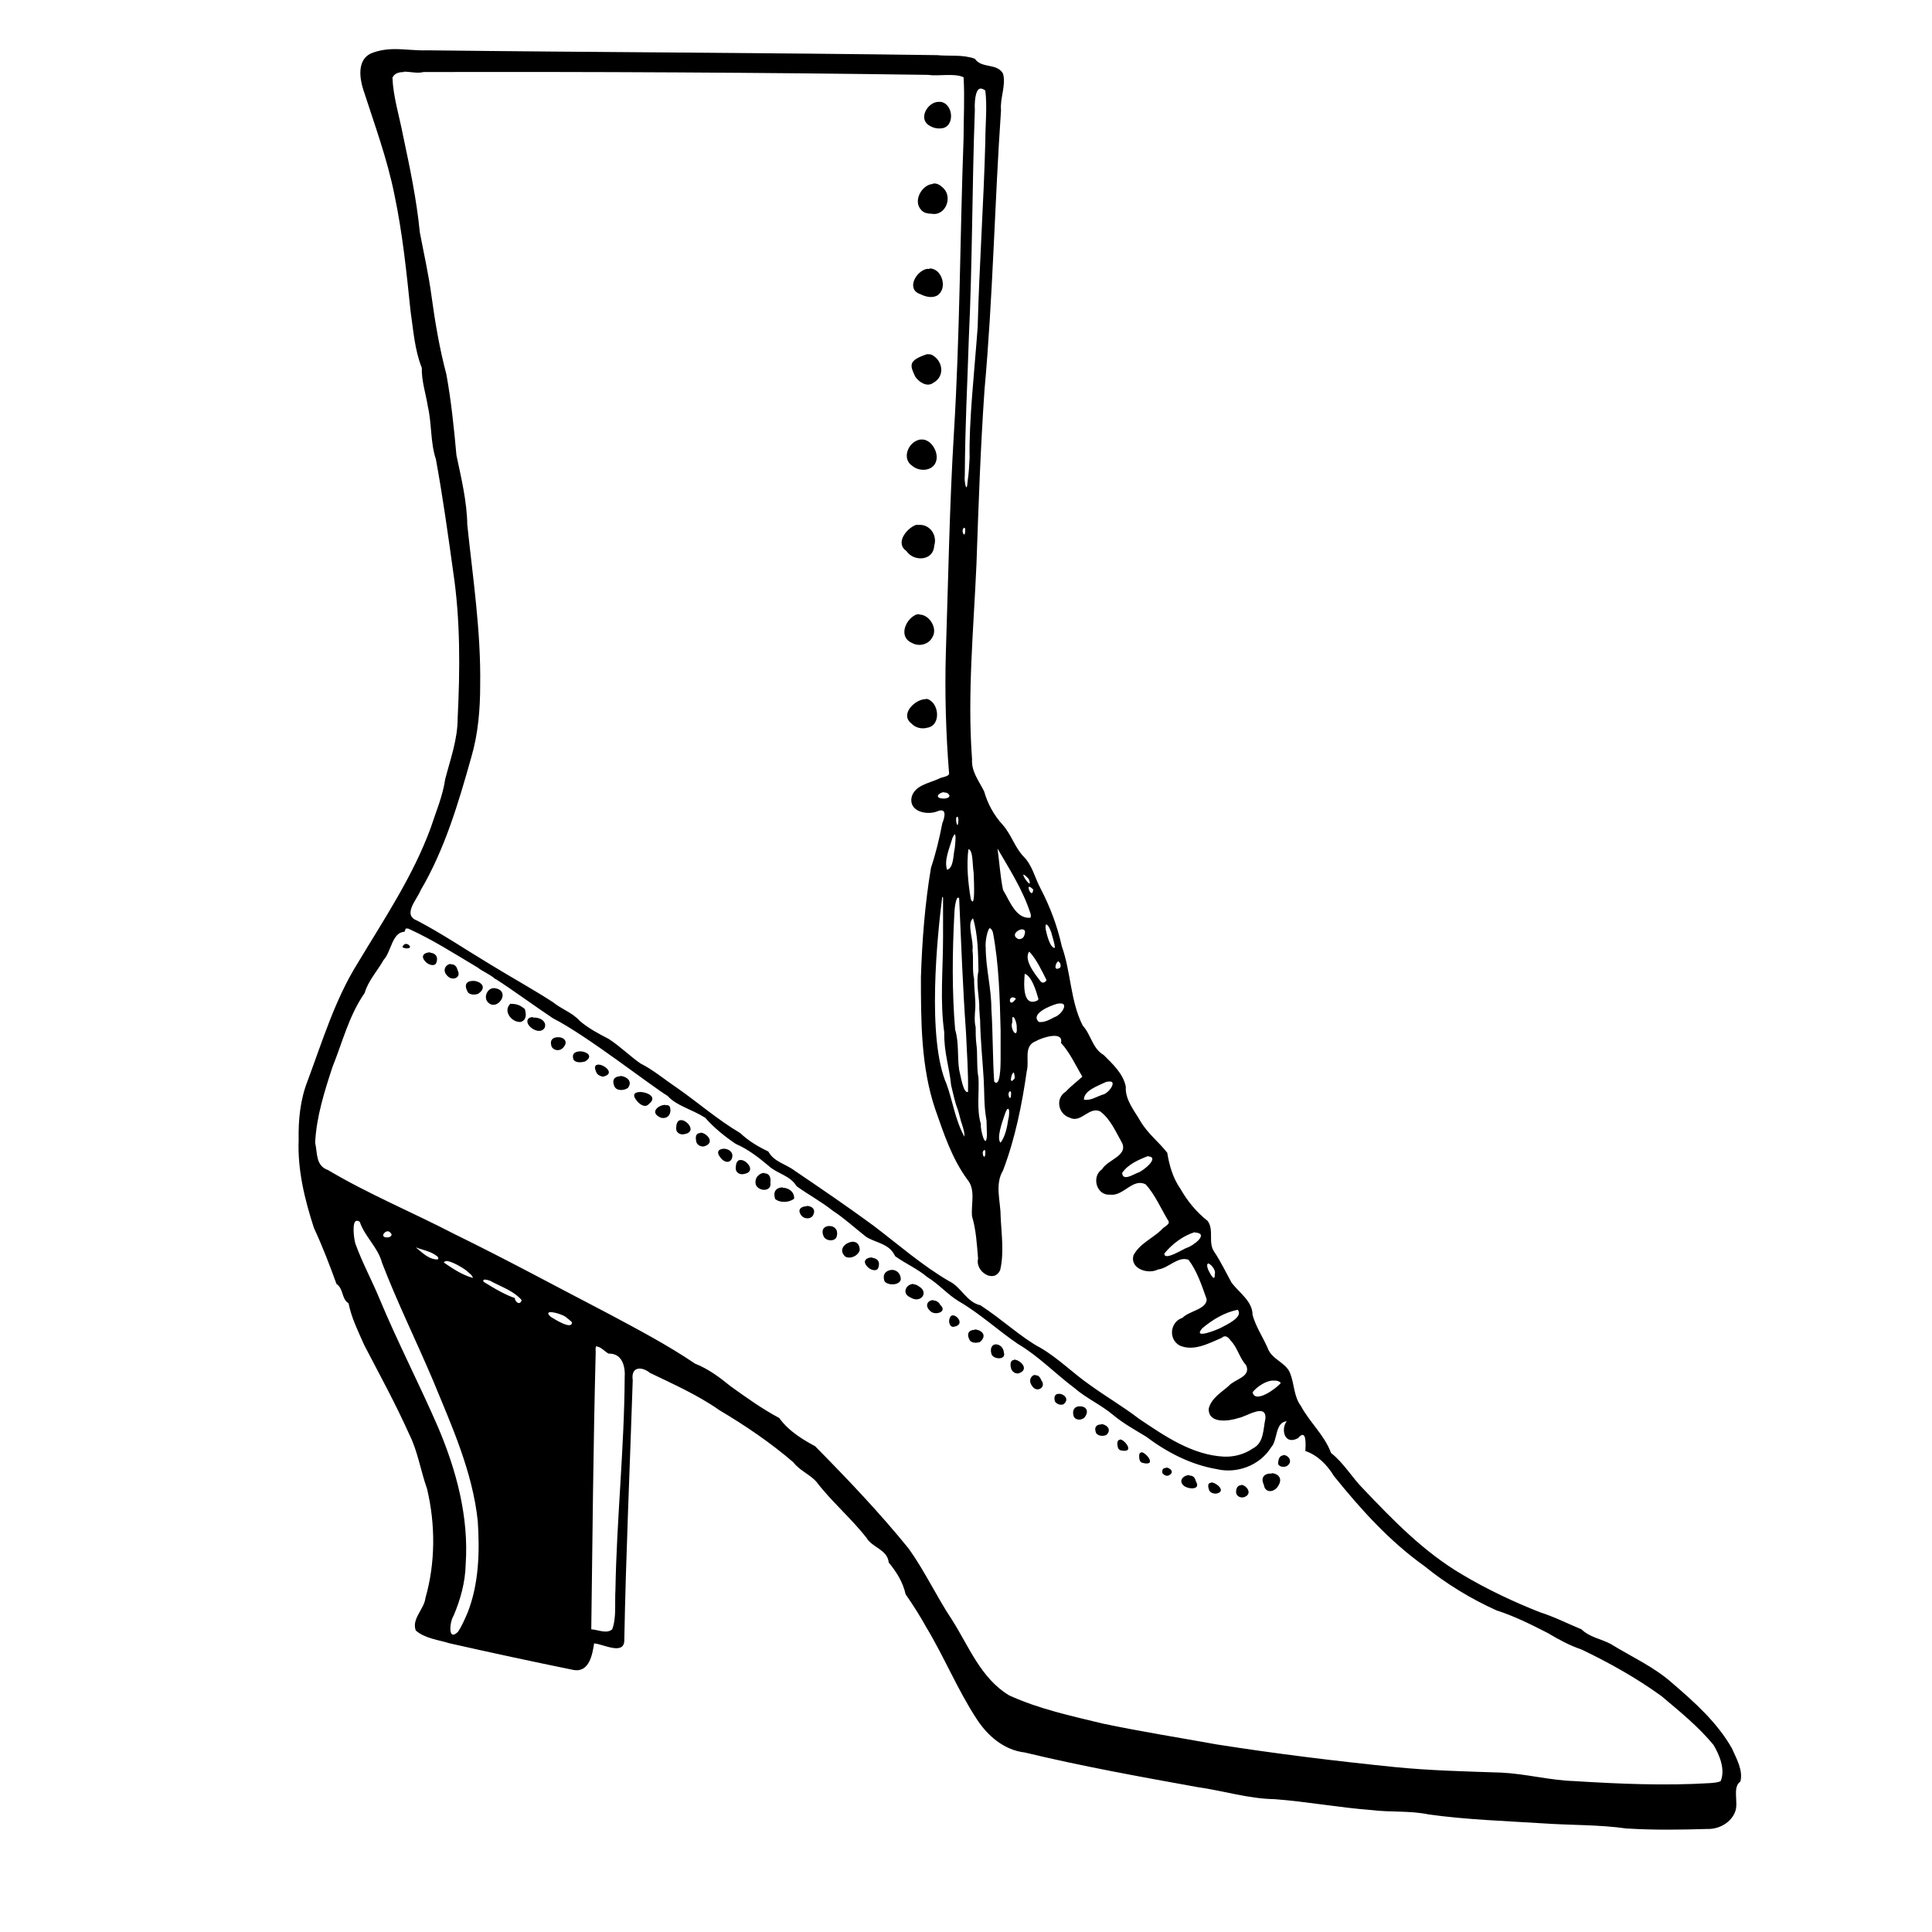 <?xml version="1.0" encoding="UTF-8" standalone="no"?>
<!-- Created with Inkscape (http://www.inkscape.org/) -->
<svg xmlns:dc="http://purl.org/dc/elements/1.1/" xmlns:cc="http://creativecommons.org/ns#" xmlns:rdf="http://www.w3.org/1999/02/22-rdf-syntax-ns#" xmlns:svg="http://www.w3.org/2000/svg" xmlns="http://www.w3.org/2000/svg" version="1.1" width="100%" height="100%" viewBox="0 0 48 48" id="svg3854">
<defs id="defs7" />
<path d="M 9.81,1.22 C 9.61,1.22 9.40,1.25 9.21,1.33 8.88,1.49 8.93,1.92 9.02,2.21 9.30,3.08 9.62,3.94 9.80,4.84 10.00,5.79 10.10,6.76 10.20,7.73 c 0.07,0.47 0.10,0.96 0.28,1.41 -0.01,0.32 0.10,0.64 0.15,0.96 0.10,0.43 0.06,0.89 0.20,1.31 0.17,0.93 0.30,1.86 0.43,2.80 0.18,1.20 0.17,2.43 0.11,3.64 -0.00,0.52 -0.18,1.01 -0.31,1.51 -0.06,0.42 -0.23,0.81 -0.36,1.21 -0.44,1.20 -1.16,2.27 -1.82,3.37 -0.56,0.90 -0.87,1.93 -1.24,2.92 -0.18,0.46 -0.23,0.96 -0.22,1.46 -0.03,0.75 0.15,1.48 0.38,2.19 0.21,0.45 0.39,0.92 0.56,1.39 0.18,0.12 0.12,0.37 0.30,0.48 0.07,0.36 0.24,0.70 0.39,1.04 0.38,0.73 0.78,1.46 1.12,2.22 0.21,0.42 0.28,0.90 0.44,1.35 0.21,0.88 0.21,1.84 -0.04,2.71 -0.03,0.28 -0.35,0.52 -0.24,0.81 0.23,0.20 0.56,0.23 0.85,0.32 1.02,0.23 2.04,0.45 3.07,0.66 0.39,0.07 0.47,-0.39 0.51,-0.66 0.21,0.01 0.73,0.30 0.75,-0.06 0.04,-2.16 0.14,-4.32 0.21,-6.48 -0.05,-0.34 0.22,-0.35 0.43,-0.18 0.58,0.28 1.19,0.55 1.73,0.93 0.64,0.38 1.26,0.80 1.83,1.29 0.15,0.20 0.42,0.31 0.57,0.48 0.38,0.50 0.86,0.90 1.25,1.40 0.14,0.24 0.52,0.29 0.55,0.61 0.19,0.23 0.35,0.48 0.42,0.79 0.18,0.26 0.36,0.54 0.52,0.83 0.44,0.73 0.77,1.54 1.24,2.26 0.27,0.42 0.68,0.78 1.20,0.84 1.41,0.34 2.85,0.60 4.29,0.86 0.64,0.09 1.27,0.29 1.92,0.30 0.80,0.06 1.60,0.21 2.40,0.27 0.47,0.06 0.95,0.01 1.43,0.11 0.93,0.13 1.88,0.16 2.82,0.22 0.70,0.05 1.41,0.03 2.10,0.13 l 0.03,0.00 c 0.65,0.04 1.31,0.03 1.97,0.01 0.29,0.01 0.59,-0.16 0.69,-0.43 0.09,-0.23 -0.08,-0.60 0.13,-0.75 0.07,-0.28 -0.10,-0.57 -0.21,-0.82 -0.36,-0.64 -0.93,-1.15 -1.49,-1.63 -0.45,-0.40 -1.01,-0.65 -1.53,-0.97 -0.25,-0.13 -0.51,-0.16 -0.72,-0.36 -0.34,-0.14 -0.67,-0.31 -1.02,-0.42 -0.66,-0.26 -1.32,-0.57 -1.94,-0.94 -0.94,-0.55 -1.71,-1.34 -2.46,-2.13 -0.28,-0.28 -0.48,-0.64 -0.80,-0.89 -0.16,-0.44 -0.53,-0.76 -0.75,-1.17 -0.18,-0.24 -0.16,-0.55 -0.27,-0.82 -0.11,-0.27 -0.46,-0.33 -0.56,-0.63 -0.12,-0.27 -0.29,-0.52 -0.37,-0.81 -0.00,-0.34 -0.33,-0.55 -0.52,-0.80 -0.14,-0.25 -0.27,-0.53 -0.44,-0.78 -0.15,-0.23 0.01,-0.54 -0.16,-0.76 -0.27,-0.21 -0.50,-0.49 -0.67,-0.79 -0.19,-0.27 -0.28,-0.59 -0.33,-0.90 -0.21,-0.27 -0.49,-0.48 -0.67,-0.79 -0.15,-0.26 -0.38,-0.53 -0.36,-0.85 -0.06,-0.32 -0.32,-0.56 -0.55,-0.79 -0.28,-0.16 -0.31,-0.50 -0.52,-0.73 -0.31,-0.61 -0.29,-1.33 -0.52,-1.97 -0.11,-0.50 -0.29,-0.98 -0.53,-1.44 -0.14,-0.26 -0.20,-0.57 -0.42,-0.79 -0.22,-0.23 -0.30,-0.54 -0.52,-0.79 -0.21,-0.23 -0.37,-0.51 -0.46,-0.83 -0.13,-0.26 -0.32,-0.49 -0.30,-0.80 -0.12,-1.61 0.04,-3.24 0.11,-4.85 0.05,-1.44 0.10,-2.89 0.20,-4.33 C 24.67,7.37 24.71,5.06 24.87,2.74 24.84,2.44 25.00,2.12 24.92,1.83 24.77,1.56 24.39,1.71 24.22,1.46 23.92,1.35 23.59,1.40 23.28,1.37 19.06,1.31 14.83,1.30 10.61,1.25 10.34,1.26 10.08,1.22 9.81,1.22 z m 0.22,0.56 c 0.16,0.00 0.35,0.05 0.49,0.01 4.17,-0.01 8.35,0.01 12.53,0.07 0.28,0.04 0.66,-0.05 0.89,0.06 0.03,0.50 0.00,1.01 -0.00,1.51 -0.09,2.43 -0.09,4.88 -0.24,7.32 -0.11,1.81 -0.14,3.63 -0.20,5.45 -0.03,1.01 -0.00,2.02 0.08,3.02 -0.01,0.08 -0.18,0.08 -0.26,0.13 -0.24,0.11 -0.59,0.16 -0.67,0.45 -0.08,0.36 0.37,0.46 0.63,0.36 0.26,-0.11 0.19,0.15 0.13,0.30 -0.07,0.37 -0.16,0.74 -0.28,1.10 -0.15,0.89 -0.22,1.80 -0.25,2.71 0.00,1.10 -0.00,2.25 0.36,3.30 0.21,0.60 0.41,1.21 0.79,1.73 0.22,0.26 0.09,0.61 0.12,0.92 0.10,0.33 0.12,0.69 0.15,1.05 -0.08,0.32 0.40,0.63 0.55,0.28 0.10,-0.43 0.03,-0.89 0.01,-1.34 -4.44e-4,-0.37 -0.15,-0.78 0.06,-1.13 0.30,-0.79 0.47,-1.63 0.59,-2.47 0.07,-0.25 -0.09,-0.62 0.22,-0.74 0.15,-0.09 0.70,-0.27 0.63,0.04 0.22,0.24 0.36,0.55 0.53,0.84 -0.13,0.12 -0.28,0.23 -0.41,0.37 -0.27,0.17 -0.19,0.56 0.10,0.65 0.28,0.14 0.47,-0.28 0.75,-0.16 0.26,0.19 0.39,0.51 0.55,0.79 0.14,0.32 -0.36,0.41 -0.50,0.65 -0.27,0.18 -0.14,0.66 0.20,0.63 0.33,0.05 0.57,-0.43 0.89,-0.25 0.23,0.26 0.37,0.59 0.55,0.89 0.08,0.10 -0.12,0.16 -0.17,0.24 -0.22,0.21 -0.54,0.34 -0.69,0.63 -0.09,0.33 0.36,0.48 0.61,0.35 0.26,-0.03 0.50,-0.34 0.76,-0.24 0.21,0.28 0.33,0.64 0.45,0.98 -0.00,0.25 -0.44,0.29 -0.60,0.46 -0.31,0.10 -0.36,0.53 -0.07,0.69 0.35,0.15 0.71,-0.05 1.04,-0.19 0.10,-0.09 0.17,-0.01 0.23,0.07 0.17,0.18 0.21,0.42 0.38,0.61 0.13,0.29 -0.28,0.34 -0.43,0.51 -0.18,0.16 -0.44,0.31 -0.50,0.57 -0.01,0.38 0.50,0.31 0.74,0.23 0.19,-0.03 0.69,-0.38 0.67,0.01 -0.06,0.26 -0.03,0.61 -0.32,0.75 -0.20,0.14 -0.46,0.21 -0.71,0.20 -0.79,-0.04 -1.47,-0.51 -2.11,-0.94 -0.39,-0.30 -0.82,-0.55 -1.22,-0.84 -0.42,-0.29 -0.79,-0.67 -1.24,-0.93 C 25.40,33.25 24.91,32.79 24.36,32.43 24.01,32.35 23.88,31.97 23.58,31.83 22.91,31.44 22.32,30.92 21.70,30.45 21.06,29.98 20.40,29.53 19.75,29.09 19.53,28.92 19.23,28.87 19.09,28.61 18.84,28.49 18.60,28.35 18.39,28.15 17.83,27.82 17.34,27.39 16.81,27.02 16.51,26.82 16.23,26.58 15.91,26.42 15.64,26.23 15.40,25.99 15.12,25.81 14.87,25.68 14.62,25.55 14.40,25.36 14.21,25.15 13.96,25.08 13.74,24.90 13.23,24.57 12.70,24.28 12.18,23.96 11.58,23.60 10.99,23.20 10.36,22.87 c -0.37,-0.14 -0.00,-0.52 0.09,-0.75 0.60,-1.02 0.94,-2.17 1.26,-3.31 0.17,-0.58 0.22,-1.19 0.22,-1.79 0.02,-1.33 -0.18,-2.65 -0.32,-3.98 C 11.60,12.45 11.46,11.88 11.34,11.31 11.28,10.64 11.21,9.96 11.09,9.30 10.92,8.66 10.81,8.01 10.72,7.35 10.65,6.82 10.53,6.30 10.43,5.77 10.35,4.95 10.18,4.15 10.01,3.35 9.92,2.88 9.77,2.41 9.75,1.93 9.80,1.82 9.91,1.79 10.04,1.79 z M 24.36,2.20 c 0.03,-0.00 0.07,0.01 0.12,0.05 0.05,0.41 0.00,0.84 0.00,1.26 -0.04,1.54 -0.15,3.07 -0.19,4.62 -0.08,1.09 -0.22,2.34 -0.20,3.24 -0.01,0.19 -0.02,0.39 -0.05,0.59 -0.02,0.34 -0.09,0.00 -0.07,-0.14 0.01,-1.35 0.06,-2.14 0.10,-3.41 0.09,-1.89 0.08,-3.78 0.15,-5.68 -0.01,-0.14 -0.00,-0.52 0.14,-0.53 z m -1.04,0.33 c -0.27,0.00 -0.52,0.42 -0.23,0.59 0.08,0.05 0.18,0.08 0.28,0.07 0.36,-0.01 0.33,-0.61 0.00,-0.66 -0.01,-0.00 -0.03,-0.00 -0.05,-0.00 z m -0.14,2.04 c -0.27,0.01 -0.52,0.43 -0.28,0.66 0.06,0.06 0.15,0.08 0.24,0.08 0.36,0.07 0.55,-0.44 0.27,-0.66 -0.07,-0.07 -0.15,-0.10 -0.23,-0.09 z m -0.09,2.11 c -0.02,-2.22e-4 -0.04,0.00 -0.06,0.00 -0.27,0.05 -0.53,0.51 -0.16,0.63 0.12,0.06 0.27,0.10 0.40,0.04 0.29,-0.16 0.14,-0.68 -0.17,-0.68 z m -0.06,2.12 c -0.48,0.16 -0.42,0.28 -0.29,0.56 0.09,0.13 0.29,0.27 0.45,0.15 0.29,-0.16 0.24,-0.54 -0.03,-0.69 -0.04,-0.02 -0.08,-0.02 -0.12,-0.02 z m -0.15,2.12 c -0.03,0.00 -0.07,0.01 -0.11,0.03 -0.23,0.10 -0.35,0.46 -0.11,0.62 0.18,0.16 0.53,0.14 0.60,-0.12 0.06,-0.21 -0.11,-0.51 -0.33,-0.53 -0.01,-0.00 -0.02,-0.00 -0.03,-5.54e-4 z m -0.02,2.12 c -0.01,-10e-4 -0.03,-10e-4 -0.05,2.21e-4 -0.01,0.00 -0.03,0.00 -0.05,0.00 -0.23,0.08 -0.53,0.45 -0.24,0.65 0.18,0.27 0.67,0.25 0.69,-0.13 0.08,-0.25 -0.09,-0.51 -0.34,-0.52 z m 1.11,0.08 0.01,0.02 0.00,0.03 c -0.00,0.26 -0.13,-0.02 -0.02,-0.06 z m -1.13,2.14 c -0.03,1.11e-4 -0.06,0.00 -0.10,0.02 -0.26,0.13 -0.42,0.56 -0.07,0.70 0.17,0.09 0.40,0.03 0.49,-0.14 0.15,-0.22 -0.07,-0.57 -0.31,-0.57 z m 0.17,2.11 c -0.27,-0.01 -0.67,0.38 -0.36,0.61 0.09,0.10 0.25,0.14 0.39,0.10 0.36,-0.06 0.29,-0.66 -0.03,-0.72 z m 0.45,2.32 c 0.00,-4.44e-4 0.01,-2.78e-4 0.02,5.55e-4 0.04,0.00 0.09,0.02 0.11,0.08 -0.01,0.06 -0.10,0.07 -0.15,0.07 -0.25,-0.01 -0.11,-0.15 0.01,-0.16 z m 0.33,0.61 c 0.00,-10e-4 0.01,-3.34e-4 0.01,0.00 l 0.01,0.04 0.00,0.05 c -0.01,0.28 -0.10,-0.08 -0.03,-0.10 z m -0.07,0.43 c 0.04,0.00 0.01,0.26 -0.00,0.35 -0.04,0.15 -0.02,0.48 -0.19,0.53 -0.08,-0.24 0.06,-0.53 0.13,-0.78 0.03,-0.07 0.05,-0.10 0.06,-0.10 z m 1.05,0.33 c 0.30,0.52 0.64,1.04 0.83,1.63 0.01,0.03 0.02,0.08 -0.00,0.11 -0.36,0.04 -0.52,-0.43 -0.68,-0.69 -0.07,-0.34 -0.09,-0.70 -0.14,-1.05 z m -0.71,0.04 c 0.12,0.01 0.10,0.42 0.13,0.58 0.00,0.09 0.01,0.18 0.01,0.28 0.00,0.08 0.02,0.61 -0.08,0.38 -0.07,-0.41 -0.11,-0.84 -0.06,-1.25 z m 1.37,0.63 c 0.01,-0.00 0.05,0.02 0.13,0.11 0.11,0.30 -0.18,-0.10 -0.13,-0.11 z m 0.14,0.30 c 0.01,-0.00 0.04,0.01 0.10,0.07 -0.02,0.23 -0.16,-0.06 -0.10,-0.07 z m -1.77,0.27 c 0.00,0.00 0.02,0.00 0.03,0.02 0.05,1.11 0.09,2.22 0.17,3.33 0.02,0.49 0.06,0.98 0.05,1.48 -0.12,0.04 -0.18,-0.40 -0.22,-0.55 -0.05,-0.33 0.00,-0.67 -0.10,-1.00 -0.08,-0.95 -0.07,-1.91 -0.02,-2.87 -0.00,-0.08 0.03,-0.42 0.10,-0.41 z m -0.37,0.00 c -1.11e-4,0.33 -1.65e-4,0.67 -2.21e-4,1.00 -0.00,0.79 -0.08,1.56 0.03,2.35 -0.01,0.50 0.13,0.88 0.17,1.31 0.05,0.20 0.09,0.41 0.16,0.59 0.04,0.11 0.08,0.31 0.11,0.38 0.03,0.10 0.07,0.21 0.06,0.31 -0.23,-0.42 -0.29,-0.88 -0.44,-1.30 -0.50,-1.13 -0.23,-3.72 -0.11,-4.66 z m 0.74,0.50 c 0.13,0.42 0.13,0.88 0.14,1.32 -0.07,0.32 0.03,0.68 0.02,0.95 0.01,0.10 0.01,0.21 0.02,0.26 0.01,0.54 0.06,0.98 0.09,1.49 0.02,0.32 0.00,0.64 0.07,1.02 0.00,0.12 0.01,0.24 0.01,0.36 -0.02,0.40 -0.17,-0.13 -0.15,-0.27 -0.11,-0.37 -0.04,-0.77 -0.06,-1.15 -0.05,-0.25 -0.02,-0.64 -0.05,-0.82 -0.02,-0.15 -0.02,-0.30 -0.02,-0.44 1.8e-5,-0.00 7.22e-4,-0.00 8.66e-4,-0.00 -0.04,-0.13 -0.02,-0.35 -0.01,-0.47 0.01,-0.25 -0.03,-0.44 -0.03,-0.73 -0.05,-0.21 -0.01,-0.49 -0.04,-0.71 0.04,-0.23 -0.15,-0.66 0.01,-0.79 z m 1.83,0.17 c 0.04,0.00 0.12,0.17 0.13,0.24 0.03,0.11 0.07,0.22 0.08,0.34 -0.12,0.01 -0.20,-0.32 -0.23,-0.46 -0.01,-0.09 -0.00,-0.12 0.01,-0.12 z m -15.92,0.10 c 0.02,-5.55e-4 0.04,0.00 0.06,0.00 0.60,0.27 1.16,0.63 1.73,0.97 0.11,0.09 0.31,0.17 0.43,0.28 0.01,0.00 0.02,0.01 0.04,0.02 0.36,0.23 1.08,0.75 1.40,0.96 0.83,0.42 2.45,1.69 2.85,1.93 0.21,0.24 0.60,0.33 0.93,0.54 0.22,0.25 0.48,0.46 0.76,0.65 0.30,0.13 0.56,0.33 0.81,0.54 0.21,0.20 0.54,0.24 0.70,0.51 0.29,0.21 0.61,0.38 0.90,0.61 0.29,0.19 0.55,0.43 0.83,0.65 0.26,0.16 0.57,0.16 0.72,0.48 0.25,0.18 0.55,0.31 0.80,0.52 0.28,0.17 0.50,0.43 0.78,0.60 0.52,0.30 0.97,0.72 1.47,1.06 0.51,0.30 0.93,0.74 1.41,1.10 0.29,0.25 0.65,0.41 0.95,0.66 0.25,0.21 0.54,0.37 0.82,0.54 0.52,0.39 1.11,0.70 1.76,0.81 0.50,0.12 1.07,-0.09 1.35,-0.54 0.17,-0.18 0.09,-0.62 0.39,-0.65 -0.15,0.18 -0.07,0.61 0.28,0.42 0.22,-0.26 0.19,0.18 0.18,0.32 0.30,0.10 0.54,0.34 0.71,0.62 0.66,0.82 1.38,1.62 2.25,2.24 0.54,0.44 1.15,0.81 1.79,1.10 0.44,0.14 0.86,0.35 1.27,0.56 0.27,0.16 0.54,0.31 0.84,0.41 0.69,0.33 1.37,0.71 1.99,1.16 0.45,0.38 0.91,0.75 1.29,1.21 0.15,0.25 0.30,0.61 0.18,0.90 -0.07,0.04 -0.17,0.04 -0.25,0.05 -1.13,0.07 -2.27,0.02 -3.40,-0.05 -0.60,-0.02 -1.19,-0.18 -1.80,-0.21 -0.89,-0.03 -1.78,-0.05 -2.67,-0.14 -1.47,-0.15 -2.94,-0.33 -4.40,-0.56 -0.94,-0.17 -1.89,-0.32 -2.84,-0.52 -0.78,-0.19 -1.58,-0.36 -2.32,-0.70 -0.70,-0.42 -1.00,-1.22 -1.42,-1.88 -0.38,-0.57 -0.67,-1.20 -1.07,-1.76 -0.72,-0.89 -1.52,-1.73 -2.33,-2.55 C 20.01,35.80 19.61,35.58 19.36,35.23 18.93,35.00 18.54,34.72 18.15,34.44 17.88,34.22 17.60,34.01 17.27,33.88 16.59,33.42 15.85,33.03 15.12,32.64 13.85,31.98 12.58,31.29 11.29,30.66 10.25,30.12 9.16,29.67 8.15,29.07 7.84,28.96 7.89,28.66 7.83,28.39 7.86,27.75 8.06,27.12 8.26,26.51 8.51,25.89 8.67,25.23 9.06,24.67 9.15,24.36 9.38,24.12 9.53,23.85 9.72,23.65 9.74,23.16 10.05,23.15 z m 14.52,0.00 c 0.02,0.00 0.05,0.03 0.07,0.10 0.15,0.80 0.17,1.62 0.19,2.43 0.00,0.24 0.00,0.49 -0.00,0.74 0.00,0.14 -0.01,0.70 -0.16,0.53 -0.04,-0.60 -0.03,-1.21 -0.07,-1.81 -0.00,-0.51 -0.14,-1.01 -0.14,-1.52 -0.02,-0.11 0.04,-0.49 0.12,-0.49 z m 0.79,0.02 c 0.06,-0.00 0.11,0.03 0.05,0.17 -0.02,0.05 -0.08,0.08 -0.14,0.07 -0.19,-0.09 -0.02,-0.23 0.08,-0.24 z m -15.29,0.36 c -0.03,-0.00 -0.08,0.01 -0.10,0.08 0.01,0.02 0.05,0.02 0.07,0.03 0.19,0.02 0.11,-0.10 0.02,-0.11 z m 15.47,0.19 c 0.18,0.19 0.32,0.49 0.43,0.71 -0.02,0.05 -0.09,0.09 -0.14,0.04 -0.14,-0.18 -0.45,-0.56 -0.28,-0.76 z m -14.88,0.02 c -0.14,-0.00 -0.28,0.09 -0.09,0.26 0.06,0.05 0.20,0.10 0.24,-0.00 0.06,-0.17 -0.04,-0.24 -0.15,-0.25 z m 15.61,0.24 c 0.02,-0.00 0.04,0.02 0.05,0.07 l -0.00,0.04 -0.01,0.03 c -0.19,0.12 -0.11,-0.16 -0.03,-0.16 z m -15.10,0.05 c -0.12,0.00 -0.23,0.16 -0.08,0.30 0.12,0.13 0.35,0.04 0.25,-0.14 -0.02,-0.10 -0.08,-0.15 -0.14,-0.15 -0.00,-0.00 -0.01,-0.00 -0.02,-7.6e-4 z m 14.25,0.24 c 0.18,0.05 0.29,0.42 0.35,0.63 l -0.01,0.02 -0.02,0.02 c -0.38,0.17 -0.33,-0.45 -0.31,-0.68 z m -13.70,0.18 c -0.13,-0.00 -0.25,0.07 -0.12,0.29 0.06,0.06 0.17,0.06 0.25,0.03 0.25,-0.17 0.04,-0.32 -0.12,-0.32 z m 0.51,0.18 c -0.18,0.01 -0.28,0.30 -0.07,0.40 0.22,0.10 0.49,-0.34 0.10,-0.40 -0.01,-0.00 -0.02,-0.00 -0.03,-0.00 z m 12.91,0.23 c 0.02,0.00 0.04,0.01 0.07,0.03 -0.15,0.23 -0.20,-0.01 -0.09,-0.03 0.00,-10e-4 0.01,-0.00 0.01,-5.56e-4 z m 1.19,0.15 c 0.19,0.01 0.00,0.29 -0.16,0.34 -0.12,0.06 -0.25,0.14 -0.39,0.12 -0.22,-0.20 0.27,-0.40 0.45,-0.45 0.04,-0.01 0.08,-0.01 0.10,-0.01 z m -13.67,0.00 c -0.21,0.18 0.02,0.48 0.25,0.46 0.14,-0.05 0.14,-0.18 0.10,-0.32 -0.11,-0.09 -0.19,-0.13 -0.35,-0.13 z m 0.55,0.34 c -0.18,0.00 -0.19,0.18 0.01,0.30 0.29,0.16 0.42,-0.18 0.14,-0.27 -0.06,-0.02 -0.11,-0.02 -0.15,-0.02 z m 11.94,0.00 c 0.00,-4.99e-4 0.00,-3.33e-4 0.00,5.56e-4 0.03,0.01 0.07,0.13 0.08,0.21 l 0.00,0.04 c 0.03,0.33 -0.18,0.03 -0.11,-0.12 -0.00,-0.09 0.00,-0.13 0.01,-0.13 z M 13.85,25.77 c -0.10,10e-4 -0.20,0.06 -0.15,0.22 0.04,0.11 0.20,0.14 0.29,0.04 0.15,-0.16 0.00,-0.27 -0.13,-0.26 z m 0.58,0.35 c -0.12,-0.00 -0.24,0.04 -0.18,0.21 0.06,0.08 0.19,0.07 0.29,0.04 0.21,-0.13 0.04,-0.24 -0.11,-0.25 z m 0.44,0.33 c -0.08,-0.00 -0.13,0.05 -0.04,0.22 0.03,0.04 0.09,0.07 0.15,0.08 0.32,-0.07 0.04,-0.30 -0.11,-0.30 z m 10.31,0.20 c 0.01,-4.2e-5 0.02,0.02 0.03,0.10 l -0.00,0.04 c -0.16,0.21 -0.08,-0.15 -0.02,-0.15 z m -9.77,0.09 c -0.11,-0.00 -0.22,0.06 -0.15,0.24 0.05,0.13 0.24,0.12 0.34,0.05 0.13,-0.17 -0.04,-0.29 -0.19,-0.30 z m 12.17,0.13 c 0.17,0.00 -0.04,0.31 -0.20,0.33 -0.14,0.05 -0.29,0.15 -0.45,0.12 0.00,-0.23 0.35,-0.34 0.55,-0.44 0.04,-0.01 0.07,-0.01 0.10,-0.01 z m -2.47,0.25 0.01,0.02 0.00,0.03 c -0.00,0.26 -0.13,-0.02 -0.02,-0.06 z m -9.19,0.01 c -0.14,-0.00 -0.24,0.05 -0.09,0.23 0.07,0.08 0.20,0.18 0.30,0.06 0.20,-0.16 -0.03,-0.28 -0.21,-0.29 z m 0.61,0.32 c -0.17,0.00 -0.41,0.19 -0.11,0.32 0.24,0.05 0.27,-0.20 0.21,-0.29 -0.02,-0.02 -0.06,-0.03 -0.10,-0.02 z m 8.52,0.10 c 0.03,0.00 0.03,0.16 0.00,0.26 -0.03,0.20 -0.07,0.41 -0.19,0.58 -0.11,-0.10 0.04,-0.52 0.11,-0.72 0.03,-0.08 0.05,-0.12 0.07,-0.12 z m -8.14,0.28 c -0.06,0.00 -0.11,0.06 -0.11,0.20 -0.01,0.10 0.09,0.17 0.19,0.15 0.34,-0.05 0.08,-0.36 -0.07,-0.35 z m 0.49,0.32 c -0.08,-0.00 -0.14,0.05 -0.10,0.22 0.02,0.08 0.12,0.13 0.20,0.11 0.28,-0.09 0.06,-0.33 -0.09,-0.34 z m 0.59,0.39 c -0.11,-0.00 -0.22,0.06 -0.09,0.22 0.06,0.09 0.21,0.17 0.28,0.03 0.06,-0.15 -0.06,-0.24 -0.18,-0.25 z m 6.48,0.04 0.01,0.02 0.00,0.03 c -0.00,0.26 -0.13,-0.02 -0.02,-0.06 z m 4.06,0.15 c 0.29,0.02 -0.13,0.37 -0.27,0.41 -0.09,0.03 -0.37,0.22 -0.38,0.00 0.14,-0.21 0.41,-0.33 0.65,-0.42 z m -10.14,0.09 c -0.06,0.00 -0.11,0.06 -0.11,0.20 -0.01,0.10 0.09,0.17 0.19,0.15 0.34,-0.05 0.08,-0.36 -0.07,-0.35 z m 0.60,0.32 c -0.12,0.00 -0.26,0.12 -0.21,0.30 0.08,0.17 0.40,0.17 0.36,-0.06 0.02,-0.16 -0.05,-0.23 -0.15,-0.23 z m 0.46,0.36 c -0.14,-0.00 -0.26,0.08 -0.19,0.29 0.12,0.10 0.35,0.09 0.47,-0.01 0.01,-0.17 -0.14,-0.27 -0.28,-0.27 z m 0.59,0.47 c -0.12,-0.00 -0.25,0.07 -0.13,0.23 0.06,0.08 0.21,0.10 0.28,0.01 0.10,-0.16 -0.02,-0.25 -0.15,-0.25 z M 8.86,30.33 c 0.02,-0.00 0.05,0.00 0.08,0.03 0.12,0.36 0.45,0.63 0.55,1.01 0.38,0.99 0.85,1.94 1.27,2.93 0.46,1.12 0.98,2.26 1.11,3.49 0.05,0.76 0.03,1.55 -0.25,2.27 -0.07,0.16 -0.14,0.33 -0.24,0.48 -0.26,0.26 -0.21,-0.25 -0.11,-0.40 0.17,-0.40 0.29,-0.83 0.30,-1.28 0.08,-1.17 -0.23,-2.33 -0.69,-3.41 C 10.42,34.39 9.88,33.35 9.43,32.27 9.24,31.81 9.00,31.37 8.83,30.90 8.79,30.77 8.74,30.34 8.86,30.33 z m 11.74,0.13 c -0.11,0.00 -0.21,0.08 -0.14,0.25 0.05,0.13 0.30,0.15 0.33,-0.00 0.04,-0.17 -0.07,-0.25 -0.18,-0.25 z M 9.63,30.59 c 0.03,4.44e-4 0.07,0.02 0.10,0.08 -7.65e-4,0.03 -0.03,0.06 -0.07,0.07 -0.23,0.03 -0.13,-0.15 -0.02,-0.15 z m 20.05,0.03 c 0.38,0.02 -0.03,0.33 -0.19,0.38 -0.06,0.01 -0.58,0.35 -0.56,0.14 0.19,-0.23 0.46,-0.44 0.76,-0.53 z M 21.20,30.85 c -0.17,-0.00 -0.40,0.18 -0.20,0.37 0.13,0.07 0.32,-0.02 0.36,-0.16 0.00,-0.14 -0.07,-0.20 -0.16,-0.21 z m -10.87,0.14 c 0.18,0.07 0.40,0.10 0.55,0.24 l 0.01,0.04 -0.01,0.02 c -0.22,0.01 -0.39,-0.17 -0.55,-0.30 z m 11.34,0.25 c -0.14,-0.00 -0.28,0.09 -0.09,0.26 0.06,0.05 0.20,0.10 0.24,-0.00 0.06,-0.17 -0.04,-0.24 -0.15,-0.25 z m -10.59,0.09 c 0.12,-0.01 0.41,0.16 0.51,0.24 0.05,0.05 0.14,0.10 0.16,0.18 -0.26,-0.07 -0.50,-0.23 -0.72,-0.38 0.00,-0.02 0.02,-0.03 0.05,-0.04 z m 18.93,0.06 c 0.06,-0.00 0.21,0.16 0.17,0.27 0.01,0.24 -0.15,-0.08 -0.17,-0.13 -0.03,-0.09 -0.02,-0.13 0.00,-0.13 z m -7.84,0.16 c -0.13,-0.00 -0.27,0.09 -0.19,0.29 0.09,0.10 0.36,0.10 0.40,-0.05 0.00,-0.15 -0.10,-0.23 -0.20,-0.24 z m -10.15,0.24 c 0.04,-0.00 0.14,0.01 0.21,0.06 0.25,0.13 0.54,0.23 0.73,0.45 -0.04,0.15 -0.17,0.04 -0.17,-0.05 -0.23,-0.08 -0.46,-0.21 -0.67,-0.34 -0.13,-0.07 -0.14,-0.10 -0.09,-0.11 z m 10.68,0.11 c -0.18,-0.01 -0.32,0.24 -0.07,0.34 0.24,0.15 0.46,-0.13 0.20,-0.28 -0.04,-0.03 -0.08,-0.05 -0.13,-0.05 z m 0.49,0.40 c -0.13,-0.00 -0.24,0.13 -0.07,0.28 0.12,0.11 0.43,0.01 0.24,-0.16 -0.04,-0.08 -0.11,-0.11 -0.17,-0.11 z m 7.56,0.24 c 0.15,0.18 -0.27,0.37 -0.44,0.46 -0.04,0.02 -0.70,0.30 -0.44,0.00 0.25,-0.21 0.56,-0.40 0.89,-0.46 z m -17.07,0.06 c 0.11,-0.00 0.35,0.08 0.40,0.14 0.04,0.03 0.09,0.07 0.13,0.11 0.01,0.20 -0.41,-0.06 -0.52,-0.13 -0.10,-0.08 -0.08,-0.12 -0.01,-0.12 z m 9.99,0.08 c -0.04,0.00 -0.08,0.04 -0.09,0.14 -0.00,0.07 0.04,0.17 0.13,0.14 0.26,-0.05 0.07,-0.29 -0.04,-0.28 z m 0.54,0.36 c -0.12,7.94e-4 -0.22,0.08 -0.11,0.27 0.06,0.06 0.17,0.06 0.25,0.03 0.20,-0.18 0.01,-0.31 -0.14,-0.31 z m 0.53,0.36 c -0.08,0.00 -0.15,0.08 -0.11,0.23 0.03,0.15 0.38,0.17 0.31,-0.03 -0.01,-0.13 -0.11,-0.20 -0.20,-0.20 z m -9.90,0.06 c 0.00,-7.21e-4 0.00,-6.66e-4 0.01,0 0.07,0.00 0.19,0.13 0.27,0.17 0.34,-0.01 0.42,0.32 0.40,0.60 -0.01,1.76 -0.20,3.52 -0.23,5.28 -0.02,0.32 0.03,0.67 -0.08,0.97 -0.14,0.12 -0.35,0.01 -0.52,0.00 0.03,-2.29 0.05,-4.59 0.11,-6.89 -0.01,-0.10 -0.00,-0.14 0.03,-0.15 z m 10.35,0.33 c -0.06,0.00 -0.11,0.06 -0.07,0.21 0.02,0.07 0.10,0.14 0.19,0.12 0.29,-0.10 0.02,-0.35 -0.12,-0.34 z m 0.53,0.37 c -0.10,0.00 -0.18,0.14 -0.08,0.27 0.11,0.19 0.37,0.04 0.23,-0.14 -0.03,-0.08 -0.08,-0.12 -0.12,-0.12 -0.00,-7.43e-4 -0.01,-8.1e-4 -0.02,-4.44e-4 z m 5.94,0.14 c 0.06,6.83e-4 0.12,0.01 0.16,0.06 -0.09,0.12 -0.64,0.53 -0.70,0.23 0.10,-0.13 0.34,-0.30 0.53,-0.29 z m -5.36,0.33 c -0.07,0.00 -0.13,0.05 -0.09,0.19 0.04,0.06 0.13,0.10 0.21,0.07 0.17,-0.13 0.00,-0.27 -0.11,-0.26 z m 0.52,0.31 c -0.10,0.00 -0.19,0.07 -0.15,0.23 0.03,0.12 0.20,0.13 0.28,0.04 0.13,-0.18 -0.00,-0.28 -0.13,-0.27 z m 0.54,0.45 c -0.10,-0.00 -0.19,0.05 -0.13,0.21 0.05,0.08 0.17,0.09 0.26,0.05 0.14,-0.14 -0.00,-0.26 -0.13,-0.27 z m 0.47,0.38 c -0.05,-0.00 -0.09,0.04 -0.06,0.18 l 0.02,0.05 0.04,0.03 c 0.38,0.09 0.13,-0.25 -0.00,-0.27 z m 0.52,0.32 c -0.04,0.00 -0.06,0.05 -0.04,0.17 l 0.02,0.05 0.04,0.03 c 0.40,0.11 0.10,-0.27 -0.02,-0.26 z m 3.53,0.07 c -0.05,0.00 -0.11,0.04 -0.12,0.15 -0.04,0.13 0.12,0.15 0.20,0.12 0.19,-0.11 0.04,-0.29 -0.08,-0.28 z m -2.91,0.31 c -0.06,-0.00 -0.11,0.03 -0.09,0.13 0.03,0.04 0.09,0.08 0.15,0.06 0.17,-0.08 0.04,-0.19 -0.05,-0.20 z m 2.62,0.14 c -0.14,-0.01 -0.29,0.07 -0.19,0.28 0.03,0.22 0.27,0.19 0.36,0.02 0.12,-0.19 -0.02,-0.30 -0.16,-0.31 z m -2.05,0.04 c -0.00,-6.1e-4 -0.01,-4.43e-4 -0.02,4.44e-4 -0.12,0.01 -0.25,0.14 -0.11,0.26 0.10,0.09 0.44,0.12 0.30,-0.11 -0.02,-0.10 -0.08,-0.14 -0.15,-0.14 z m 0.55,0.19 c -0.06,6.39e-4 -0.10,0.04 -0.05,0.18 0.02,0.06 0.10,0.09 0.17,0.09 0.28,-0.05 0.01,-0.28 -0.12,-0.28 z m 0.75,0.06 c -0.06,-0.00 -0.12,0.03 -0.13,0.15 -0.01,0.11 0.09,0.17 0.19,0.15 0.24,-0.08 0.07,-0.30 -0.06,-0.31 z" />
</svg>
